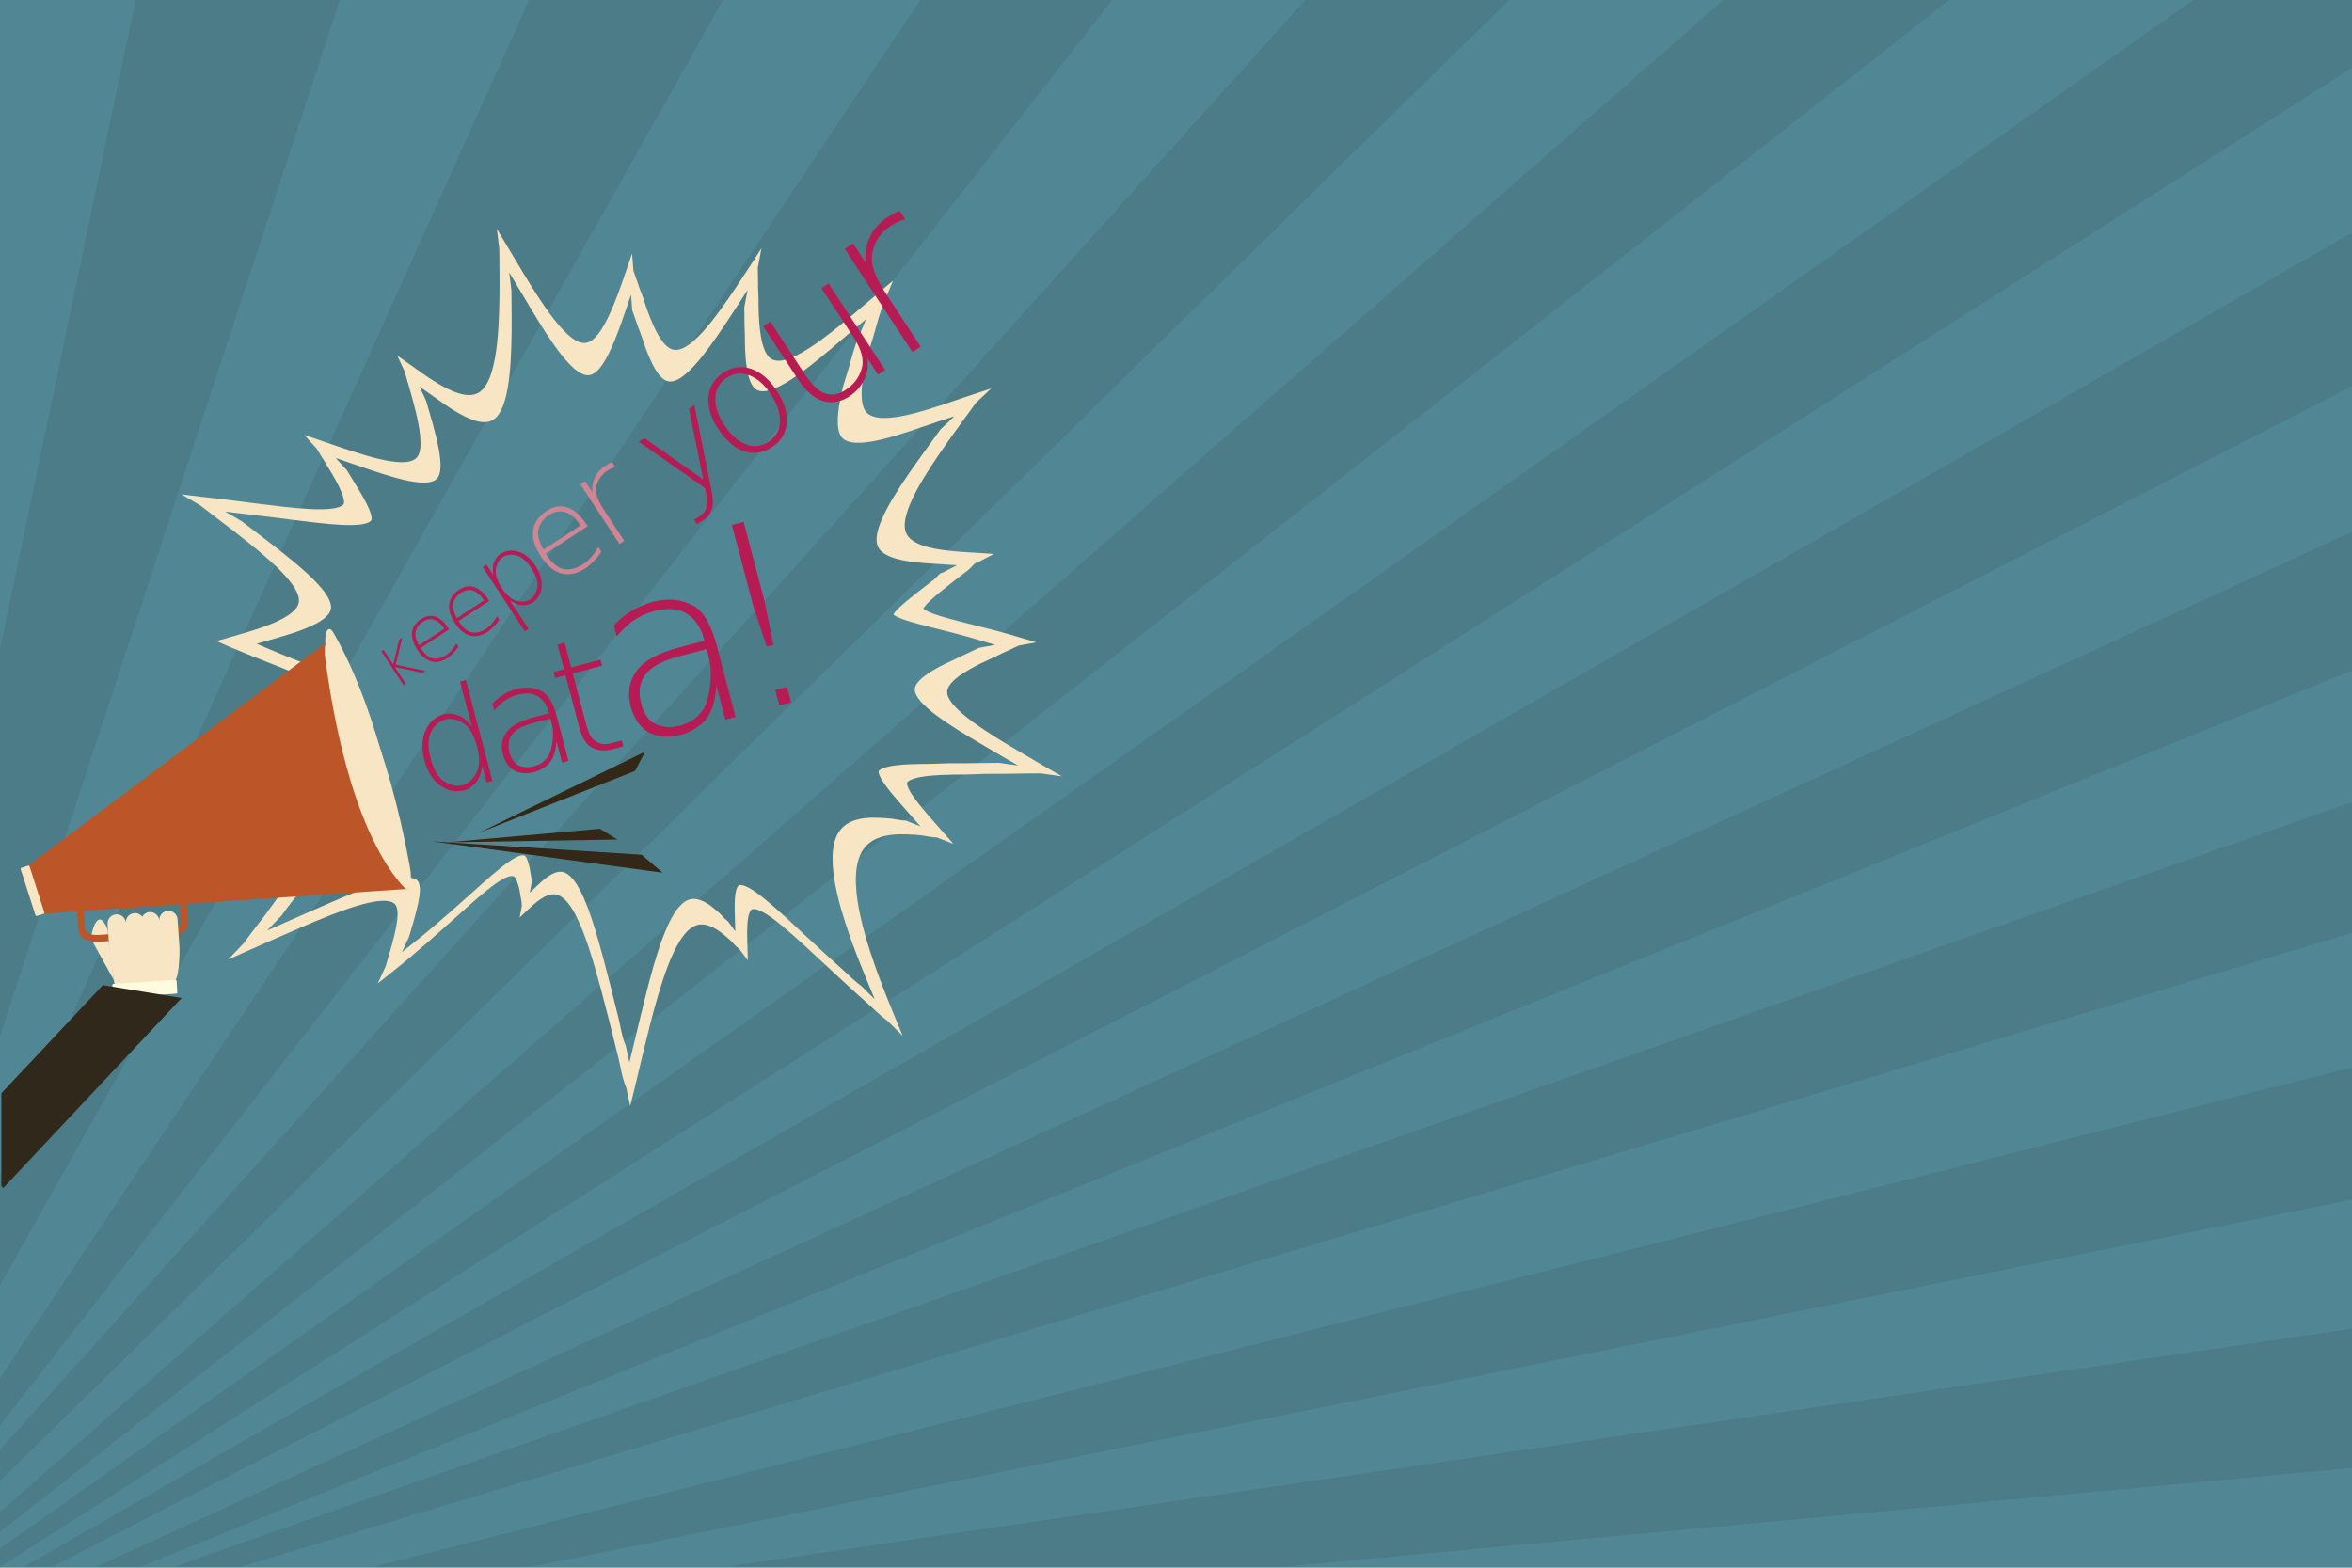 <?xml version="1.0" encoding="UTF-8" standalone="no"?>
<svg
   xmlns:dc="http://purl.org/dc/elements/1.1/"
   xmlns:cc="http://creativecommons.org/ns#"
   xmlns:rdf="http://www.w3.org/1999/02/22-rdf-syntax-ns#"
   xmlns:svg="http://www.w3.org/2000/svg"
   xmlns="http://www.w3.org/2000/svg"
   xmlns:sodipodi="http://sodipodi.sourceforge.net/DTD/sodipodi-0.dtd"
   xmlns:inkscape="http://www.inkscape.org/namespaces/inkscape"
   viewBox="0 0 2400 1600"
   height="1600"
   width="2400"
   xml:space="preserve"
   id="svg2"
   version="1.1"
   sodipodi:docname="keeper-login-page-bakground_1600px.svg"
   inkscape:version="0.92.3 (unknown)"><sodipodi:namedview
     pagecolor="#ffffff"
     bordercolor="#666666"
     borderopacity="1"
     objecttolerance="10"
     gridtolerance="10"
     guidetolerance="10"
     inkscape:pageopacity="0"
     inkscape:pageshadow="2"
     inkscape:window-width="2556"
     inkscape:window-height="1420"
     id="namedview9524"
     showgrid="false"
     showguides="true"
     inkscape:guide-bbox="true"
     inkscape:zoom="0.27842329"
     inkscape:cx="3224.3474"
     inkscape:cy="562.16032"
     inkscape:window-x="2560"
     inkscape:window-y="18"
     inkscape:window-maximized="0"
     inkscape:current-layer="svg2"><sodipodi:guide
       position="-630.585,1945.309"
       orientation="0,1"
       id="guide10502"
       inkscape:locked="false" /><sodipodi:guide
       position="7.0349434e-08,1129.901"
       orientation="1,0"
       id="guide10514"
       inkscape:locked="false" /><sodipodi:guide
       position="3158.86,2076.301"
       orientation="1,0"
       id="guide10522"
       inkscape:locked="false" /><sodipodi:guide
       position="2400,1752.727"
       orientation="1,0"
       id="guide10537"
       inkscape:locked="false"
       inkscape:label=""
       inkscape:color="rgb(0,0,255)" /></sodipodi:namedview><defs
     id="defs6"><clipPath
       id="clipPath20"
       clipPathUnits="userSpaceOnUse"><path
         id="path18"
         d="M 0,1600 H 2400 V 0 H 0 Z"
         inkscape:connector-curvature="0" /></clipPath><clipPath
       id="clipPath28"
       clipPathUnits="userSpaceOnUse"><path
         id="path26"
         d="M -5,1616.26 H 2410.94 V -7.238 H -5 Z"
         inkscape:connector-curvature="0" /></clipPath><clipPath
       id="clipPath132"
       clipPathUnits="userSpaceOnUse"><path
         id="path130"
         d="M 0,812.729 V 662.216 L 754.65,0 h 547.264 l 470.435,536.099 -1138.451,999.008 z"
         inkscape:connector-curvature="0" /></clipPath><clipPath
       id="clipPath156"
       clipPathUnits="userSpaceOnUse"><path
         id="path154"
         d="M 0,1600 H 2400 V 0 H 0 Z"
         inkscape:connector-curvature="0" /></clipPath></defs><path
     style="fill:#518794;fill-opacity:1;fill-rule:nonzero;stroke:none;stroke-width:1.061"
     d="M 0,0 V 1600 H 2400 V 0 Z"
     id="path12"
     inkscape:connector-curvature="0" /><path
     style="fill:#4b7c88;fill-opacity:1;fill-rule:nonzero;stroke:none;stroke-width:1.061"
     d="M 138.355,0 0,662.939 V 1057.176 L 346.816,0 Z M 540.01,0 0,1199.23 v 112.586 L 737.818,0 Z M 939.051,0 0,1406.389 v 48.238 L 1134.762,0 Z M 1332.002,0 0,1479.566 v 31.896 L 1539.701,0 Z M 1758.475,0 0,1543.15 v 20.309 L 1989.002,0 Z M 2237.916,0 0,1580.4 v 18.588 H 0.379 L 2400,69.219 V 0 Z M 2400,237.598 24.527,1598.988 H 53.236 L 2400,394.084 Z m 0,305.242 L 98.568,1598.988 H 143.631 L 2400,684.336 Z m 0,275.779 -2222.211,780.369 h 67.986 L 2400,952 Z m 0,270.729 -2018.432,509.641 H 542.188 L 2400,1224.359 Z m 0,266.697 -1658.627,242.943 H 1310.234 L 2400,1498.23 Z"
     id="path70"
     inkscape:connector-curvature="0" /><g
     aria-label="d"
     transform="matrix(1.026,-0.27,0.27,1.026,431.943,815.539)"
     style="font-variant:normal;font-weight:300;font-stretch:normal;font-size:132.002px;font-family:'Univers Com 45 Light';-inkscape-font-specification:UniversCom-45Light;writing-mode:lr-tb;fill:#b61c53;fill-opacity:1;fill-rule:nonzero;stroke:none"
     id="text80"><path
       inkscape:connector-curvature="0"
       d="m 62.907,-55.688 v -44.602 h 5.801 V 0 h -5.801 v -16.371 q -4.061,9.41 -8.83,12.891 -7.283,5.35 -13.729,5.35 -12.826,0 -21.334,-10.442 Q 10.506,-19.014 10.506,-36.03 q 0,-17.016 8.508,-27.457 8.508,-10.442 21.334,-10.442 6.445,0 13.729,5.35 4.77,3.481 8.83,12.891 z M 24.235,-61.167 q -7.477,7.541 -7.477,25.137 0,17.596 7.477,25.137 7.412,7.541 15.662,7.541 8.057,0 15.533,-7.541 7.412,-7.541 7.412,-25.137 0,-17.596 -7.412,-25.137 -7.477,-7.541 -15.533,-7.541 -8.25,0 -15.662,7.541 z"
       id="path4771" /></g><g
     aria-label="a"
     transform="matrix(1.026,-0.27,0.27,1.026,507.223,795.744)"
     style="font-variant:normal;font-weight:300;font-stretch:normal;font-size:142.107px;font-family:'Univers Com 45 Light';-inkscape-font-specification:UniversCom-45Light;writing-mode:lr-tb;fill:#b61c53;fill-opacity:1;fill-rule:nonzero;stroke:none"
     id="text84"><path
       inkscape:connector-curvature="0"
       d="m 47.184,-43.853 q -15.404,0 -22.204,5.482 -6.8,5.482 -6.8,16.029 0,10.269 5.62,14.572 5.62,4.302 13.323,4.302 14.572,0 20.955,-12.351 6.453,-12.351 6.453,-23.245 v -4.788 z M 70.984,-44.339 V 0 h -6.314 v -21.094 q -5.343,15.474 -14.155,19.706 -7.008,3.4 -13.947,3.4 -11.588,0 -18.249,-6.176 -6.661,-6.245 -6.661,-18.318 0,-12.074 8.674,-19.29 8.674,-7.286 28.38,-7.286 h 15.821 v -1.249 q 0,-10.339 -5.898,-17 -5.829,-6.661 -19.29,-6.661 -6.661,0 -13.6,2.498 -4.441,1.596 -11.518,6.453 v -6.869 q 6.176,-3.816 11.518,-5.412 7.771,-2.29 14.918,-2.29 13.739,0 22.621,8.327 7.702,7.147 7.702,26.923 z"
       id="path4768" /></g><g
     aria-label="t"
     transform="matrix(1.026,-0.27,0.27,1.026,580.104,776.578)"
     style="font-variant:normal;font-weight:300;font-stretch:normal;font-size:157.897px;font-family:'Univers Com 45 Light';-inkscape-font-specification:UniversCom-45Light;writing-mode:lr-tb;fill:#b61c53;fill-opacity:1;fill-rule:nonzero;stroke:none"
     id="text88"><path
       inkscape:connector-curvature="0"
       d="m 25.365,-110.867 v 24.517 h 29.22 v 6.014 H 25.365 v 51.887 q 0,9.869 2.544,13.801 5.243,8.635 15.265,8.635 H 54.585 V 0 H 43.56 Q 32.998,0 25.597,-6.168 18.195,-12.336 18.195,-28.449 V -80.336 H 7.864 V -86.35 H 18.195 v -24.517 z"
       id="path4765" /></g><g
     aria-label="a"
     transform="matrix(1.026,-0.27,0.27,1.026,634.035,762.398)"
     style="font-variant:normal;font-weight:300;font-stretch:normal;font-size:227.371px;font-family:'Univers Com 45 Light';-inkscape-font-specification:UniversCom-45Light;writing-mode:lr-tb;fill:#b61c53;fill-opacity:1;fill-rule:nonzero;stroke:none"
     id="text92"><path
       inkscape:connector-curvature="0"
       d="m 75.494,-70.165 q -24.647,0 -35.527,8.771 -10.88,8.771 -10.88,25.646 0,16.431 8.993,23.314 8.993,6.883 21.316,6.883 23.314,0 33.528,-19.762 10.325,-19.762 10.325,-37.192 v -7.66 z m 38.08,-0.777 V 0 H 103.472 V -33.75 Q 94.923,-8.993 80.823,-2.22 69.61,3.22 58.508,3.22 q -18.541,0 -29.199,-9.881 -10.658,-9.992 -10.658,-29.31 0,-19.318 13.878,-30.864 13.878,-11.657 45.408,-11.657 h 25.313 v -1.998 q 0,-16.542 -9.437,-27.2 -9.326,-10.658 -30.864,-10.658 -10.658,0 -21.76,3.997 -7.105,2.553 -18.43,10.325 v -10.991 q 9.881,-6.106 18.43,-8.66 12.434,-3.664 23.87,-3.664 21.982,0 36.193,13.323 12.323,11.435 12.323,43.076 z"
       id="path4762" /></g><g
     aria-label="!"
     transform="matrix(1.026,-0.27,0.27,1.026,750.649,731.734)"
     style="font-variant:normal;font-weight:300;font-stretch:normal;font-size:246.319px;font-family:'Univers Com 45 Light';-inkscape-font-specification:UniversCom-45Light;writing-mode:lr-tb;fill:#b61c53;fill-opacity:1;fill-rule:nonzero;stroke:none"
     id="text96"><path
       inkscape:connector-curvature="0"
       d="M 43.539,-15.395 H 55.205 V 0 H 43.539 Z m 0,-164.173 h 11.666 v 78.779 l -2.405,42.937 h -6.735 l -2.526,-42.937 z"
       id="path4759" /></g><g
     aria-label="K"
     transform="matrix(0.887,-0.581,0.581,0.887,403.668,704.875)"
     style="font-variant:normal;font-weight:300;font-stretch:normal;font-size:53.685px;font-family:'Univers Com 45 Light';-inkscape-font-specification:UniversCom-45Light;writing-mode:lr-tb;fill:#b61c53;fill-opacity:1;fill-rule:nonzero;stroke:none"
     id="text100"><path
       inkscape:connector-curvature="0"
       d="m 9.28,-39.137 h 2.595 v 16.855 l 17.93,-16.855 h 3.486 L 13.841,-20.813 34.575,0 H 31.142 L 11.875,-19.319 V 0 H 9.28 Z"
       id="path4756" /></g><g
     aria-label="e"
     transform="matrix(0.887,-0.581,0.581,0.887,432.767,685.812)"
     style="font-variant:normal;font-weight:300;font-stretch:normal;font-size:78.949px;font-family:'Univers Com 45 Light';-inkscape-font-specification:UniversCom-45Light;writing-mode:lr-tb;fill:#b61c53;fill-opacity:1;fill-rule:nonzero;stroke:none"
     id="text104"><path
       inkscape:connector-curvature="0"
       d="m 42.597,-23.361 v 2.236 H 9.83 q 0,10.408 4.048,14.572 4.472,4.626 13.299,4.626 2.313,0 6.129,-1.002 3.855,-1.002 7.633,-3.007 v 3.739 q -3.816,1.619 -7.825,2.467 -4.009,0.848 -6.361,0.848 -9.984,0 -15.034,-5.397 -5.474,-5.744 -5.474,-16.846 0,-11.526 5.011,-17.193 5.127,-5.898 14.263,-5.898 8.481,0 12.798,5.59 4.279,5.859 4.279,15.265 z m -3.585,-0.771 q 0,-9.098 -4.086,-13.261 -3.431,-3.701 -9.329,-3.701 -6.438,0 -10.794,3.855 -4.009,3.585 -4.819,13.107 z"
       id="path4753" /></g><g
     aria-label="e"
     transform="matrix(0.887,-0.581,0.581,0.887,471.71,660.294)"
     style="font-variant:normal;font-weight:300;font-stretch:normal;font-size:85.264px;font-family:'Univers Com 45 Light';-inkscape-font-specification:UniversCom-45Light;writing-mode:lr-tb;fill:#b61c53;fill-opacity:1;fill-rule:nonzero;stroke:none"
     id="text108"><path
       inkscape:connector-curvature="0"
       d="m 46.005,-25.23 v 2.415 H 10.616 q 0,11.241 4.371,15.737 4.829,4.996 14.363,4.996 2.498,0 6.62,-1.082 4.163,-1.082 8.243,-3.247 v 4.038 q -4.122,1.749 -8.452,2.665 -4.33,0.916 -6.869,0.916 -10.783,0 -16.237,-5.829 -5.912,-6.203 -5.912,-18.194 0,-12.448 5.412,-18.568 5.537,-6.37 15.404,-6.37 9.159,0 13.822,6.037 4.621,6.328 4.621,16.487 z m -3.872,-0.833 q 0,-9.825 -4.413,-14.322 -3.705,-3.997 -10.075,-3.997 -6.953,0 -11.657,4.163 -4.33,3.872 -5.204,14.155 z"
       id="path4750" /></g><g
     aria-label="p"
     transform="matrix(0.887,-0.581,0.581,0.887,513.765,632.739)"
     style="font-variant:normal;font-weight:300;font-stretch:normal;font-size:97.896px;font-family:'Univers Com 45 Light';-inkscape-font-specification:UniversCom-45Light;writing-mode:lr-tb;fill:#b61c53;fill-opacity:1;fill-rule:nonzero;stroke:none"
     id="text112"><path
       inkscape:connector-curvature="0"
       d="m 15.487,-12.141 v 32.505 h -4.302 v -73.9 h 4.302 v 12.237 q 3.011,-6.979 6.549,-9.56 5.401,-3.967 10.182,-3.967 9.512,0 15.822,7.744 6.31,7.744 6.31,20.363 0,12.619 -6.31,20.363 -6.31,7.744 -15.822,7.744 -4.78,0 -10.182,-3.967 -3.537,-2.581 -6.549,-9.56 z m 28.681,4.063 q 5.545,-5.593 5.545,-18.642 0,-13.05 -5.545,-18.642 -5.497,-5.593 -11.616,-5.593 -5.975,0 -11.52,5.593 -5.497,5.593 -5.497,18.642 0,13.05 5.497,18.642 5.545,5.593 11.52,5.593 6.119,0 11.616,-5.593 z"
       id="path4747" /></g><g
     aria-label="e"
     transform="matrix(0.887,-0.581,0.581,0.887,562.053,601.101)"
     style="font-variant:normal;font-weight:300;font-stretch:normal;font-size:116.212px;font-family:'Univers Com 45 Light';-inkscape-font-specification:UniversCom-45Light;writing-mode:lr-tb;fill:#d08594;fill-opacity:1;fill-rule:nonzero;stroke:none"
     id="text116"><path
       inkscape:connector-curvature="0"
       d="m 62.702,-34.387 v 3.291 H 14.47 q 0,15.321 5.958,21.449 6.582,6.809 19.577,6.809 3.405,0 9.022,-1.475 5.674,-1.475 11.235,-4.426 v 5.504 q -5.618,2.383 -11.519,3.632 -5.901,1.248 -9.363,1.248 -14.697,0 -22.13,-7.944 -8.058,-8.455 -8.058,-24.797 0,-16.967 7.377,-25.308 7.547,-8.682 20.995,-8.682 12.484,0 18.839,8.228 6.299,8.625 6.299,22.471 z m -5.277,-1.135 q 0,-13.392 -6.015,-19.52 -5.05,-5.447 -13.732,-5.447 -9.476,0 -15.888,5.674 -5.901,5.277 -7.093,19.293 z"
       id="path4744" /></g><g
     aria-label="r"
     transform="matrix(0.887,-0.581,0.581,0.887,619.374,563.554)"
     style="font-variant:normal;font-weight:300;font-stretch:normal;font-size:125.686px;font-family:'Univers Com 45 Light';-inkscape-font-specification:UniversCom-45Light;writing-mode:lr-tb;fill:#d08594;fill-opacity:1;fill-rule:nonzero;stroke:none"
     id="text120"><path
       inkscape:connector-curvature="0"
       d="m 51.551,-63.886 q -1.35,-0.675 -3.682,-1.166 -2.087,-0.368 -5.278,-0.368 -10.433,0 -17.306,7.733 -5.401,6.26 -5.401,21.48 V 0 h -5.523 v -68.735 h 5.523 v 12.888 q 2.762,-5.523 7.733,-9.328 6.873,-5.216 16.202,-5.216 2.393,0 4.173,0.184 1.841,0 3.559,0.43 z"
       id="path4741" /></g><g
     aria-label="y"
     transform="matrix(0.887,-0.581,0.581,0.887,687.5,518.918)"
     style="font-variant:normal;font-weight:300;font-stretch:normal;font-size:132.002px;font-family:'Univers Com 45 Light';-inkscape-font-specification:UniversCom-45Light;writing-mode:lr-tb;fill:#b61c53;fill-opacity:1;fill-rule:nonzero;stroke:none"
     id="text124"><path
       inkscape:connector-curvature="0"
       d="M 39.317,6.703 Q 35.45,16.307 31.002,19.981 25.008,24.944 19.272,24.944 h -8.83 v -5.027 h 7.541 q 4.705,0 8.25,-3.029 4.576,-3.932 7.541,-11.537 L 35.901,0 7.09,-72.189 H 13.406 L 39.059,-7.863 64.776,-72.189 h 6.252 z"
       id="path4738" /></g><g
     id="g126"
     transform="matrix(1.061,0,0,-1.061,1.428,1599.999)"><g
       id="g128"
       clip-path="url(#clipPath132)"><g
         id="g134"
         transform="translate(319.252,899.46)"><path
           inkscape:connector-curvature="0"
           d="m 0,0 c 16.484,-28.398 48.524,-95.405 66.29,-210.729 2.183,-14.176 -0.94,-24.505 -5.761,-19.189 C 43.305,-210.92 7.668,-155.721 -7.552,-14.512 -9.16,0.403 -4.953,8.533 0,0"
           style="fill:#f5e5c3;fill-opacity:1;fill-rule:nonzero;stroke:none"
           id="path136" /></g><g
         id="g138"
         transform="translate(618.985,784.918)"><path
           inkscape:connector-curvature="0"
           d="M 0,0 -9.474,-18.435 -159.87,-78.084 Z"
           style="fill:#332717;fill-opacity:1;fill-rule:nonzero;stroke:none"
           id="path140" /></g><g
         id="g142"
         transform="translate(635.985,668.499)"><path
           inkscape:connector-curvature="0"
           d="M 0,0 -20.274,17.312 -221.487,30.146 Z"
           style="fill:#332717;fill-opacity:1;fill-rule:nonzero;stroke:none"
           id="path144" /></g><g
         id="g146"
         transform="translate(592.346,700.481)"><path
           inkscape:connector-curvature="0"
           d="M 0,0 -16.675,10.321 -163.609,-2.743 Z"
           style="fill:#332717;fill-opacity:1;fill-rule:nonzero;stroke:none"
           id="path148" /></g></g></g><g
     id="g150"
     transform="matrix(1.061,0,0,-1.061,1.428,1599.999)"><g
       id="g152"
       clip-path="url(#clipPath156)"><g
         id="g158"
         transform="translate(885.974,923.156)"><path
           inkscape:connector-curvature="0"
           d="M 0,0 C -0.003,0.004 -0.013,0.015 -0.013,0.021 -0.013,0.015 -0.003,0.004 0,0 m 0.235,-1.506 c -0.003,-0.025 -0.006,-0.055 -0.009,-0.06 0.003,0.005 0.006,0.035 0.009,0.06 m 73.313,-147.441 v 0 c -14.747,0 -29.48,-0.557 -44.186,-0.397 -7.354,0.05 -14.695,-0.538 -22.01,-0.585 -7.316,-0.045 -14.625,-0.098 -21.836,-0.503 -3.605,-0.206 -7.187,-0.474 -10.702,-0.869 -3.5,-0.411 -6.969,-0.97 -10.126,-1.862 -1.56,-0.457 -3.058,-0.992 -4.283,-1.632 -1.231,-0.626 -2.131,-1.405 -2.422,-1.858 -0.15,-0.228 -0.191,-0.333 -0.238,-0.48 -0.026,-0.155 -0.076,-0.389 -0.029,-0.82 0.063,-0.849 0.452,-2.253 1.114,-3.707 1.318,-2.952 3.379,-6.107 5.579,-9.14 2.216,-3.052 4.622,-6.05 7.104,-9.021 2.455,-2.998 5.036,-5.886 7.593,-8.846 l 7.75,-8.824 11.038,-12.524 -14.297,5.571 c -4.35,0 -8.671,1.182 -12.972,1.753 -4.304,0.526 -8.593,0.712 -12.84,0.905 -4.243,0.186 -8.453,0.139 -12.548,-0.289 -4.092,-0.417 -8.061,-1.237 -11.737,-2.569 -0.939,-0.287 -1.796,-0.734 -2.701,-1.088 -0.843,-0.45 -1.737,-0.816 -2.535,-1.336 -1.659,-0.927 -3.157,-2.073 -4.561,-3.314 -2.772,-2.527 -5.017,-5.653 -6.617,-9.379 -1.629,-3.704 -2.612,-7.959 -3.189,-12.394 -0.527,-4.474 -0.601,-9.135 -0.401,-13.853 0.452,-9.474 2.114,-19.109 4.277,-28.627 2.137,-9.556 4.922,-18.988 7.918,-28.373 3.018,-9.38 6.365,-18.655 9.859,-27.887 3.523,-9.222 7.207,-18.363 10.974,-27.514 l 7.415,-17.925 -12.959,12.811 h -0.004 c -6.188,4.52 -12.309,10.666 -18.398,16.137 -6.092,5.469 -12.162,10.871 -18.17,16.445 l -36.001,33.347 c -6.012,5.49 -12.061,10.885 -18.203,16.007 -3.072,2.546 -6.173,5.018 -9.313,7.294 -3.14,2.27 -6.341,4.376 -9.507,5.912 -1.565,0.757 -3.141,1.378 -4.544,1.677 -1.414,0.309 -2.596,0.272 -3.278,-0.018 -0.677,-0.275 -1.191,-0.733 -1.832,-1.888 -0.61,-1.131 -1.126,-2.791 -1.474,-4.598 -0.718,-3.647 -0.944,-7.835 -1.002,-12.042 -0.046,-4.215 0.054,-8.53 0.207,-12.864 l 0.361,-12.864 -7.064,9.566 v 0.011 c -3.93,2.905 -5.788,5.838 -8.843,8.519 -3.037,2.702 -5.917,5.222 -9.06,7.348 -1.567,1.087 -3.16,1.995 -4.734,2.861 -1.592,0.757 -3.172,1.535 -4.741,1.966 -3.139,1.016 -6.135,1.181 -8.965,0.519 -2.821,-0.715 -5.581,-2.275 -8.133,-4.698 -2.58,-2.36 -4.923,-5.464 -7.087,-8.81 -4.28,-6.801 -7.815,-14.688 -10.924,-22.836 -1.552,-4.095 -3.004,-8.26 -4.374,-12.49 -1.366,-4.221 -2.718,-8.477 -3.973,-12.781 -1.259,-4.297 -2.472,-8.627 -3.646,-12.988 l -3.456,-13.108 c -2.218,-8.775 -4.4,-17.603 -6.51,-26.45 l -6.385,-26.603 -3.978,-16.263 -3.466,16.08 v 0.02 c -3.931,9.154 -4.806,18.351 -7.2,27.553 l -6.881,27.603 c -2.357,9.189 -4.702,18.363 -7.116,27.49 -2.443,9.115 -4.949,18.184 -7.628,27.138 -2.684,8.936 -5.628,17.741 -8.934,26.196 -1.662,4.216 -3.436,8.338 -5.404,12.227 -1.971,3.883 -4.109,7.571 -6.512,10.704 -2.395,3.129 -5.024,5.68 -7.711,7.108 -2.692,1.42 -5.395,1.8 -8.511,1.084 -3.103,-0.716 -6.351,-2.486 -9.566,-4.78 -3.253,-2.284 -6.244,-5.109 -9.422,-8.02 l -7.413,-7.04 1.885,10.033 v 0.005 c 0,3.822 -1.102,7.606 -1.547,11.249 -0.434,3.628 -1.617,7.203 -2.6,10.067 -0.475,1.418 -1.078,2.61 -1.65,3.345 -0.598,0.731 -1.024,0.995 -1.673,1.192 -1.283,0.431 -4.054,-0.15 -6.756,-1.456 -2.742,-1.281 -5.559,-3.064 -8.33,-5.004 -2.787,-1.959 -5.533,-4.095 -8.267,-6.306 -5.466,-4.439 -10.871,-9.125 -16.253,-13.897 -10.765,-9.561 -21.486,-19.319 -32.402,-28.84 -10.897,-9.555 -21.907,-18.908 -33.212,-27.864 l -12.069,-9.631 6.829,14.858 v 0.006 l 3.857,13.122 c 1.299,4.35 2.37,8.679 3.461,12.992 1.081,4.314 2.018,8.614 2.563,12.769 0.561,4.111 0.675,8.196 0.007,11.132 -0.321,1.473 -0.805,2.548 -1.411,3.372 -0.619,0.806 -1.432,1.481 -2.624,2.046 -2.379,1.13 -5.91,1.468 -9.515,1.272 -3.641,-0.189 -7.459,-0.831 -11.284,-1.696 -3.831,-0.875 -7.693,-1.934 -11.549,-3.131 -7.722,-2.382 -15.407,-5.33 -23.1,-8.302 -7.692,-3.008 -15.332,-6.3 -22.999,-9.54 -7.65,-3.278 -15.293,-6.665 -22.944,-10.029 l -22.98,-10.148 -17.955,-7.989 13.862,14.461 h 0.009 c 6.277,9.033 12.514,16.488 18.666,24.675 3.077,4.086 6.079,8.484 9.1,12.616 3.01,4.138 5.973,8.32 8.875,12.527 2.89,4.236 5.774,8.451 8.558,12.75 2.784,4.284 5.52,8.609 8.142,12.996 5.251,8.75 10.157,17.726 14.281,26.956 2.038,4.622 3.908,9.295 5.404,14.015 1.498,4.716 2.664,9.474 3.252,14.124 0.596,4.649 0.537,9.169 -0.28,13.219 -0.828,4.056 -2.441,7.645 -4.898,10.775 -2.439,3.141 -5.68,5.832 -9.374,8.024 -3.683,2.231 -7.795,3.973 -12.055,5.441 -4.269,1.452 -8.706,2.639 -13.229,3.61 -4.522,0.996 -9.122,1.807 -13.774,2.594 l -15.547,2.626 14.118,5.411 c 5.764,4.089 11.618,7.909 17.41,11.743 5.789,3.828 11.567,7.617 17.03,11.589 2.714,1.994 5.374,4.013 7.723,6.134 1.18,1.049 2.278,2.126 3.202,3.186 0.91,1.051 1.674,2.092 2.028,2.837 0.179,0.357 0.264,0.622 0.274,0.712 -0.008,0.03 -0.011,0.039 -0.034,0.094 -0.083,0.178 -0.261,0.486 -0.552,0.86 -0.568,0.748 -1.528,1.663 -2.626,2.528 -1.107,0.882 -2.364,1.743 -3.686,2.57 -2.664,1.638 -5.572,3.154 -8.548,4.605 -2.982,1.443 -6.047,2.797 -9.136,4.14 -6.2,2.652 -12.516,5.192 -18.858,7.703 l -19.079,7.58 c -6.368,2.549 -12.737,5.144 -19.071,7.892 l -11.232,4.868 11.608,3.324 c 7.854,2.256 15.674,4.498 23.352,7.014 7.647,2.562 15.229,5.36 22.119,9.03 3.425,1.833 6.683,3.92 9.303,6.317 2.637,2.408 4.419,5.076 4.87,7.606 0.262,1.281 0.262,2.641 -0.019,4.177 -0.271,1.527 -0.84,3.191 -1.605,4.86 -1.545,3.349 -3.831,6.721 -6.383,9.891 -5.129,6.375 -11.207,12.294 -17.475,17.884 -6.297,5.597 -12.817,11.058 -19.463,16.289 -6.618,5.289 -13.371,10.532 -20.123,15.667 l -20.354,15.583 -16.204,9.489 18.656,-2.258 c 7.801,-0.835 15.587,-1.767 23.36,-2.75 l 23.287,-2.964 c 7.754,-0.952 15.491,-1.94 23.21,-2.792 7.713,-0.843 15.417,-1.582 23.026,-1.981 3.801,-0.189 7.582,-0.274 11.278,-0.185 3.685,0.094 7.328,0.388 10.6,1.08 1.615,0.35 3.155,0.803 4.383,1.377 1.245,0.561 2.108,1.252 2.473,1.729 0.341,0.487 0.452,0.689 0.559,1.583 0.074,0.877 -0.071,2.3 -0.451,3.88 -0.796,3.21 -2.358,6.875 -4.128,10.454 -1.789,3.596 -3.815,7.208 -5.923,10.799 -2.108,3.603 -4.326,7.179 -6.541,10.795 -2.224,3.612 -4.481,7.226 -6.681,10.923 l -0.003,0.007 -10.736,11.825 14.8,-5.076 10.013,-3.434 9.986,-3.404 c 6.652,-2.231 13.301,-4.363 19.942,-6.281 6.638,-1.88 13.294,-3.577 19.84,-4.596 3.261,-0.514 6.507,-0.838 9.613,-0.856 3.105,-0.033 6.079,0.304 8.576,1.103 2.486,0.85 4.257,2.103 5.446,3.837 1.205,1.725 2.02,4.309 2.341,7.471 0.344,3.124 0.221,6.684 -0.113,10.28 -0.343,3.618 -0.965,7.318 -1.664,11.042 -1.435,7.448 -3.37,14.971 -5.408,22.478 -1.006,3.768 -2.127,7.527 -3.209,11.286 l -3.332,11.343 -6.243,13.481 12.104,-8.504 c 3.363,-2.392 6.676,-4.827 10.027,-7.137 3.348,-2.317 6.706,-4.578 10.09,-6.698 6.759,-4.196 13.678,-7.991 20.561,-10.189 3.423,-1.121 6.82,-1.699 9.96,-1.665 3.126,0.12 5.948,0.845 8.354,2.494 1.217,0.803 2.353,1.813 3.425,3.008 1.051,1.231 2.025,2.642 2.929,4.19 0.902,1.554 1.697,3.274 2.453,5.049 0.71,1.825 1.401,3.682 1.969,5.655 2.372,7.834 3.701,16.488 4.65,25.213 0.928,8.76 1.415,17.694 1.711,26.663 0.149,4.491 0.254,8.989 0.299,13.507 l 0.066,13.55 c -0.027,9.053 -0.132,18.136 -0.223,27.227 l -2.131,17.477 8.999,-15.069 12.968,-21.716 c 2.187,-3.587 4.355,-7.177 6.565,-10.715 2.191,-3.56 4.425,-7.067 6.683,-10.542 4.506,-6.953 9.163,-13.719 14.066,-20.036 2.461,-3.142 4.974,-6.178 7.589,-8.96 2.618,-2.758 5.305,-5.351 8.073,-7.389 2.76,-2.029 5.572,-3.581 8.16,-4.158 2.604,-0.592 4.869,-0.363 7.206,0.806 1.164,0.591 2.331,1.408 3.506,2.401 1.163,1.013 2.291,2.249 3.401,3.573 2.219,2.716 4.237,5.928 6.158,9.342 3.82,6.873 7.029,14.565 10.113,22.383 1.551,3.916 2.928,7.904 4.401,11.91 l 4.23,12.095 5.015,14.71 1.143,-14.904 v -0.006 l 4.261,-12.125 c 1.182,-4.028 3.089,-8.019 4.361,-11.98 2.558,-7.906 5.299,-15.686 8.523,-22.93 1.612,-3.608 3.347,-7.092 5.273,-10.218 1.925,-3.113 4.026,-5.92 6.274,-7.93 2.264,-1.994 4.523,-3.163 6.895,-3.414 2.379,-0.255 5.063,0.353 7.854,1.737 2.792,1.36 5.611,3.371 8.339,5.719 2.74,2.337 5.39,4.996 7.968,7.814 5.187,5.649 10.05,11.903 14.811,18.348 4.761,6.448 9.286,13.142 13.861,19.881 l 13.445,20.45 9.073,14.08 -3.174,-16.855 v -0.003 c 0,-4.553 0.283,-9.088 0.205,-13.609 -0.118,-4.517 0.389,-9.03 0.391,-13.511 0.019,-8.964 0.239,-17.896 1.231,-26.447 0.485,-4.265 1.211,-8.421 2.211,-12.275 1.037,-3.817 2.429,-7.315 4.208,-9.82 1.79,-2.522 3.804,-3.961 6.434,-4.578 2.627,-0.635 5.868,-0.399 9.207,0.519 3.355,0.883 6.811,2.307 10.217,4.05 3.422,1.721 6.834,3.715 10.19,5.866 6.729,4.293 13.329,9.211 19.827,14.285 3.236,2.572 6.539,5.153 9.748,7.807 3.21,2.646 6.506,5.361 9.704,8.059 6.37,5.427 12.929,10.971 19.301,16.476 l 14.237,11.894 -7.05,-16.886 v -0.009 c -3.93,-9.189 -6.261,-18.21 -8.767,-27.253 -2.548,-9.017 -5.899,-18.02 -7.842,-26.965 -0.962,-4.469 -1.805,-8.926 -2.436,-13.315 -0.6,-4.39 -1.055,-8.711 -1.084,-12.821 -0.051,-4.076 0.298,-7.951 1.19,-10.992 0.88,-3.08 2.138,-5.133 3.946,-6.712 1.811,-1.592 4.514,-2.73 7.747,-3.338 3.21,-0.662 6.883,-0.654 10.627,-0.468 3.752,0.23 7.63,0.812 11.541,1.543 3.911,0.769 7.86,1.685 11.814,2.739 3.964,1.02 7.922,2.212 11.909,3.429 3.972,1.216 7.952,2.519 11.947,3.845 7.974,2.652 15.969,5.496 24.075,8.155 l 17.357,5.688 -13.207,-12.449 -0.006,-0.01 L 1.61,150.308 c -5.205,-7.253 -10.404,-14.471 -15.423,-21.811 -5.033,-7.318 -9.913,-14.733 -14.462,-22.28 -4.504,-7.557 -8.738,-15.294 -11.905,-23.174 -1.575,-3.925 -2.834,-7.902 -3.551,-11.698 -0.702,-3.791 -0.745,-7.345 0.01,-10.141 0.732,-2.798 2.24,-5.121 4.684,-7.229 2.44,-2.084 5.649,-3.776 9.116,-5.072 3.484,-1.306 7.231,-2.3 11.061,-3.062 3.845,-0.77 7.779,-1.368 11.764,-1.809 7.961,-0.913 16.09,-1.386 24.274,-1.866 L 32.968,41.14 19.209,33.983 h -0.006 c -2.707,0 -5.468,-4.342 -8.21,-6.577 L 2.708,21.058 C -2.812,16.717 -8.344,12.45 -13.67,8.091 c -2.655,-2.173 -5.258,-4.383 -7.691,-6.617 -2.39,-2.233 -4.736,-4.584 -6.176,-6.688 -0.268,-0.372 -0.493,-0.743 -0.663,-1.058 0.333,-0.287 0.784,-0.634 1.294,-0.95 1.044,-0.672 2.341,-1.32 3.699,-1.933 2.744,-1.239 5.798,-2.29 8.899,-3.264 3.106,-1.001 6.298,-1.884 9.511,-2.762 6.429,-1.764 12.971,-3.356 19.512,-5.032 6.552,-1.653 13.122,-3.284 19.684,-5.054 6.567,-1.771 13.128,-3.486 19.656,-5.534 l 15.607,-4.647 -15.238,-2.842 h -0.006 l -10.996,-5.13 c -3.665,-1.521 -7.297,-3.618 -10.911,-5.199 -7.208,-3.235 -14.337,-6.62 -21.064,-10.48 -3.348,-1.932 -6.597,-4.001 -9.562,-6.26 -2.933,-2.263 -5.635,-4.765 -7.382,-7.362 -0.871,-1.279 -1.479,-2.539 -1.778,-3.683 -0.295,-1.147 -0.36,-2.184 -0.181,-3.387 0.337,-2.409 1.963,-5.466 4.181,-8.312 2.217,-2.875 4.967,-5.596 7.87,-8.192 2.91,-2.596 6.029,-5.033 9.217,-7.416 6.39,-4.737 13.088,-9.174 19.891,-13.462 l 10.271,-6.332 10.372,-6.163 20.868,-12.274 16.652,-9.584 z m 18.749,11.28 -11.515,6.841 -11.411,7.033 c -7.549,4.761 -14.986,9.693 -22.085,14.947 -3.538,2.648 -7.003,5.352 -10.232,8.235 -3.224,2.884 -6.278,5.906 -8.739,9.101 -2.463,3.157 -4.266,6.551 -4.642,9.224 -0.198,1.339 -0.123,2.489 0.2,3.763 0.336,1.27 1.009,2.671 1.976,4.091 1.94,2.881 4.941,5.66 8.197,8.175 3.288,2.505 6.897,4.804 10.617,6.949 7.468,4.288 15.385,8.045 23.389,11.641 4.014,1.752 8.044,4.077 12.116,5.77 l 12.207,5.695 h 0.01 l 16.917,3.155 -17.328,5.162 c -7.25,2.272 -14.536,4.177 -21.825,6.145 -7.286,1.966 -14.582,3.774 -21.858,5.612 -7.262,1.861 -14.526,3.628 -21.667,5.588 -3.568,0.974 -7.11,1.953 -10.56,3.066 -3.441,1.08 -6.835,2.248 -9.878,3.624 -1.513,0.68 -2.949,1.4 -4.108,2.147 -0.569,0.349 -1.069,0.735 -1.438,1.055 0.19,0.347 0.438,0.761 0.735,1.172 1.6,2.336 4.204,4.947 6.854,7.427 2.705,2.481 5.595,4.938 8.544,7.351 5.914,4.836 12.054,9.577 18.184,14.395 l 9.2,7.052 c 3.047,2.481 6.11,7.301 9.117,7.301 h 0.01 l 15.275,7.949 -17.531,1.136 c -9.089,0.533 -18.115,1.058 -26.956,2.073 -4.425,0.49 -8.795,1.155 -13.063,2.01 -4.255,0.845 -8.412,1.947 -12.279,3.398 -3.851,1.438 -7.413,3.319 -10.125,5.631 -2.712,2.342 -4.388,4.922 -5.201,8.028 -0.836,3.107 -0.791,7.05 -0.01,11.262 0.796,4.213 2.195,8.629 3.942,12.989 3.516,8.75 8.219,17.341 13.223,25.731 5.048,8.38 10.467,16.615 16.051,24.74 5.574,8.151 11.345,16.164 17.129,24.217 l 17.488,24.088 0.01,0.01 14.666,13.823 -19.275,-6.318 c -9.003,-2.949 -17.879,-6.109 -26.736,-9.052 -4.432,-1.474 -8.853,-2.92 -13.263,-4.27 -4.424,-1.352 -8.823,-2.675 -13.222,-3.807 -4.393,-1.168 -8.779,-2.188 -13.118,-3.042 -4.345,-0.811 -8.649,-1.458 -12.817,-1.713 -4.157,-0.207 -8.236,-0.217 -11.801,0.52 -3.59,0.674 -6.59,1.937 -8.6,3.706 -2.008,1.754 -3.405,4.031 -4.384,7.451 -0.99,3.378 -1.376,7.681 -1.321,12.207 0.035,4.564 0.539,9.363 1.205,14.238 0.701,4.874 1.638,9.821 2.704,14.783 2.158,9.933 5.878,19.931 8.71,29.942 2.781,10.041 5.37,20.059 9.734,30.262 v 0.009 l 7.826,18.751 -15.807,-13.207 c -7.074,-6.113 -14.359,-12.27 -21.431,-18.293 -3.55,-2.999 -7.211,-6.014 -10.776,-8.95 -3.562,-2.948 -7.231,-5.814 -10.824,-8.669 -7.216,-5.634 -14.542,-11.095 -22.017,-15.862 -3.724,-2.389 -7.514,-4.603 -11.313,-6.516 -3.782,-1.932 -7.621,-3.514 -11.345,-4.494 -3.709,-1.021 -7.306,-1.282 -10.223,-0.578 -2.922,0.685 -5.158,2.284 -7.142,5.083 -1.979,2.782 -3.523,6.668 -4.675,10.904 -1.112,4.28 -1.916,8.895 -2.454,13.631 -1.102,9.495 -1.347,19.412 -1.368,29.366 -0.005,4.976 -0.566,9.987 -0.436,15.002 0.088,5.02 -0.226,10.057 -0.226,15.112 v 0.005 l 3.523,18.715 -10.073,-15.635 -14.931,-22.707 c -5.079,-7.485 -10.103,-14.917 -15.39,-22.078 -5.286,-7.155 -10.686,-14.099 -16.446,-20.37 -2.863,-3.13 -5.805,-6.084 -8.847,-8.679 -3.028,-2.607 -6.16,-4.839 -9.26,-6.348 -3.098,-1.54 -6.079,-2.214 -8.722,-1.932 -2.633,0.281 -5.142,1.577 -7.655,3.792 -2.498,2.234 -4.83,5.349 -6.968,8.808 -2.136,3.468 -4.064,7.337 -5.855,11.343 -3.579,8.044 -6.623,16.683 -9.462,25.462 -1.415,4.399 -3.53,8.83 -4.843,13.302 l -4.732,13.465 v 0.006 l -1.269,16.55 -5.568,-16.336 -4.697,-13.43 c -1.637,-4.446 -3.166,-8.876 -4.888,-13.225 -3.424,-8.679 -6.987,-17.221 -11.228,-24.853 -2.133,-3.791 -4.374,-7.357 -6.839,-10.374 -1.231,-1.469 -2.484,-2.842 -3.776,-3.967 -1.303,-1.103 -2.601,-2.009 -3.893,-2.666 -2.595,-1.296 -5.11,-1.552 -8.001,-0.894 -2.872,0.64 -5.995,2.364 -9.061,4.616 -3.073,2.264 -6.058,5.143 -8.965,8.206 -2.902,3.09 -5.694,6.459 -8.427,9.949 -5.443,7.014 -10.614,14.528 -15.618,22.247 -2.506,3.859 -4.988,7.753 -7.422,11.705 -2.452,3.93 -4.86,7.916 -7.288,11.898 l -14.399,24.114 -9.992,16.732 2.366,-19.407 c 0.101,-10.094 0.216,-20.179 0.247,-30.231 l -0.072,-15.047 c -0.051,-5.015 -0.166,-10.011 -0.334,-14.997 -0.328,-9.959 -0.868,-19.878 -1.9,-29.607 -1.053,-9.688 -2.529,-19.298 -5.163,-27.996 -0.63,-2.189 -1.398,-4.252 -2.185,-6.28 -0.84,-1.97 -1.724,-3.878 -2.725,-5.605 -1.002,-1.717 -2.084,-3.285 -3.252,-4.653 -1.19,-1.326 -2.451,-2.45 -3.803,-3.339 -2.672,-1.833 -5.806,-2.637 -9.277,-2.773 -3.485,-0.034 -7.258,0.608 -11.06,1.851 -7.643,2.441 -15.324,6.652 -22.83,11.315 -3.756,2.351 -7.486,4.865 -11.202,7.436 -3.723,2.567 -7.401,5.27 -11.136,7.926 l -13.439,9.442 6.932,-14.967 3.699,-12.598 c 1.202,-4.174 2.447,-8.349 3.564,-12.529 2.262,-8.338 4.411,-16.69 6.005,-24.963 0.776,-4.134 1.466,-8.242 1.846,-12.259 0.371,-3.993 0.508,-7.946 0.128,-11.414 -0.358,-3.512 -1.262,-6.382 -2.6,-8.299 -1.321,-1.925 -3.286,-3.314 -6.048,-4.259 -2.772,-0.887 -6.075,-1.259 -9.523,-1.223 -3.448,0.019 -7.051,0.379 -10.674,0.95 -7.269,1.13 -14.66,3.014 -22.029,5.103 -7.375,2.13 -14.759,4.497 -22.145,6.974 l -11.087,3.781 -11.118,3.812 -16.436,5.636 11.923,-13.132 0.002,-0.005 c 2.444,-4.104 4.95,-8.12 7.419,-12.131 2.459,-4.013 4.922,-7.984 7.264,-11.986 2.339,-3.987 4.591,-7.999 6.577,-11.99 1.965,-3.975 3.699,-8.043 4.582,-11.61 0.422,-1.754 0.584,-3.334 0.503,-4.304 -0.119,-0.997 -0.243,-1.221 -0.622,-1.76 -0.406,-0.53 -1.364,-1.297 -2.746,-1.921 -1.363,-0.634 -3.073,-1.139 -4.868,-1.527 -3.631,-0.768 -7.676,-1.098 -11.768,-1.201 -4.105,-0.097 -8.304,-0.005 -12.524,0.207 -8.449,0.441 -17.004,1.263 -25.569,2.199 -8.571,0.946 -17.16,2.042 -25.771,3.1 l -25.856,3.292 c -8.633,1.092 -17.278,2.126 -25.94,3.051 l -20.715,2.509 17.993,-10.536 22.599,-17.306 c 7.499,-5.701 14.997,-11.521 22.345,-17.392 7.379,-5.81 14.621,-11.875 21.612,-18.089 6.961,-6.207 13.708,-12.779 19.403,-19.86 2.835,-3.52 5.372,-7.263 7.088,-10.983 0.85,-1.852 1.482,-3.699 1.783,-5.394 0.312,-1.704 0.312,-3.219 0.021,-4.638 -0.501,-2.81 -2.48,-5.771 -5.408,-8.446 -2.908,-2.664 -6.527,-4.98 -10.33,-7.014 -7.651,-4.077 -16.07,-7.184 -24.561,-10.026 -8.526,-2.795 -17.207,-5.285 -25.93,-7.789 l -12.889,-3.692 12.472,-5.408 c 7.033,-3.046 14.104,-5.931 21.177,-8.758 l 21.186,-8.421 c 7.041,-2.786 14.052,-5.607 20.937,-8.553 3.431,-1.488 6.834,-2.995 10.146,-4.597 3.303,-1.611 6.534,-3.293 9.492,-5.115 1.467,-0.913 2.864,-1.871 4.093,-2.851 1.219,-0.961 2.283,-1.979 2.915,-2.809 0.324,-0.411 0.52,-0.757 0.613,-0.953 0.026,-0.059 0.029,-0.074 0.038,-0.101 -0.011,-0.105 -0.107,-0.398 -0.305,-0.798 -0.393,-0.826 -1.242,-1.982 -2.251,-3.148 -1.028,-1.175 -2.247,-2.37 -3.555,-3.533 -2.609,-2.359 -5.564,-4.599 -8.577,-6.816 -6.065,-4.41 -12.481,-8.615 -18.909,-12.866 -6.432,-4.257 -12.934,-8.498 -19.331,-13.041 l -15.679,-6.009 17.265,-2.916 c 5.166,-0.872 10.272,-1.77 15.294,-2.878 5.022,-1.081 9.95,-2.396 14.689,-4.01 4.731,-1.629 9.297,-3.563 13.386,-6.041 4.104,-2.433 7.702,-5.421 10.409,-8.91 2.728,-3.474 4.519,-7.458 5.437,-11.961 0.908,-4.501 0.972,-9.516 0.314,-14.681 -0.655,-5.163 -1.949,-10.445 -3.612,-15.682 -1.662,-5.241 -3.738,-10.429 -6.002,-15.564 -4.579,-10.252 -10.026,-20.216 -15.856,-29.933 -2.911,-4.871 -5.951,-9.673 -9.041,-14.43 -3.09,-4.77 -6.293,-9.454 -9.502,-14.156 -3.223,-4.675 -6.515,-9.318 -9.855,-13.914 -3.355,-4.583 -6.688,-9.47 -10.106,-14.003 -6.831,-9.095 -13.756,-17.374 -20.726,-27.402 h -0.01 l -15.392,-16.058 19.938,8.875 25.516,11.265 c 8.496,3.736 16.981,7.497 25.478,11.14 8.513,3.594 16.995,7.249 25.536,10.591 8.543,3.302 17.077,6.574 25.65,9.218 4.283,1.329 8.571,2.505 12.825,3.475 4.247,0.961 8.487,1.678 12.529,1.884 4.002,0.215 7.924,-0.158 10.566,-1.41 1.322,-0.631 2.225,-1.382 2.913,-2.277 0.673,-0.91 1.209,-2.105 1.568,-3.738 0.741,-3.263 0.614,-7.799 -0.008,-12.365 -0.606,-4.615 -1.647,-9.385 -2.848,-14.175 -1.211,-4.792 -2.4,-9.6 -3.842,-14.43 l -4.283,-14.569 v -0.01 l -7.583,-16.493 13.403,10.694 c 12.552,9.946 24.778,20.329 36.878,30.937 12.12,10.571 24.026,21.407 35.977,32.027 5.978,5.297 11.979,10.499 18.049,15.427 3.035,2.455 6.083,4.831 9.179,7.005 3.076,2.156 6.205,4.135 9.249,5.555 3.001,1.451 6.077,2.097 7.502,1.616 0.721,-0.215 1.193,-0.508 1.859,-1.322 0.634,-0.817 1.304,-2.138 1.832,-3.713 1.092,-3.183 2.404,-7.152 2.886,-11.179 0.494,-4.047 1.718,-8.249 1.718,-12.488 v -0.009 l -2.093,-11.14 8.231,7.815 c 3.53,3.237 6.849,6.368 10.46,8.906 3.572,2.547 7.179,4.516 10.623,5.309 3.46,0.794 6.462,0.373 9.451,-1.205 2.984,-1.583 5.902,-4.417 8.563,-7.892 2.668,-3.479 5.043,-7.575 7.23,-11.888 2.186,-4.317 4.156,-8.89 6.002,-13.575 3.67,-9.386 6.939,-19.161 9.919,-29.083 2.974,-9.948 5.758,-20.015 8.47,-30.138 2.681,-10.135 5.285,-20.325 7.903,-30.527 l 7.637,-30.649 c 2.661,-10.219 3.632,-20.427 7.997,-30.594 v -0.022 l 3.851,-17.854 4.416,18.059 7.088,29.54 c 2.344,9.822 4.766,19.623 7.228,29.367 l 3.838,14.557 c 1.303,4.839 2.653,9.647 4.05,14.421 1.393,4.782 2.895,9.504 4.411,14.194 1.521,4.696 3.134,9.32 4.855,13.865 3.454,9.051 7.379,17.805 12.132,25.36 2.404,3.712 5.005,7.161 7.869,9.781 2.834,2.69 5.898,4.424 9.032,5.218 3.141,0.734 6.469,0.55 9.953,-0.577 1.744,-0.481 3.497,-1.34 5.265,-2.185 1.748,-0.961 3.517,-1.971 5.257,-3.175 3.489,-2.358 6.687,-5.162 10.06,-8.16 3.392,-2.976 5.454,-6.231 9.821,-9.461 v -0.011 l 7.842,-10.62 -0.4,14.285 c -0.171,4.81 -0.282,9.601 -0.23,14.281 0.062,4.673 0.315,9.327 1.112,13.373 0.387,2.01 0.96,3.85 1.637,5.104 0.711,1.283 1.282,1.79 2.033,2.097 0.76,0.323 2.071,0.362 3.642,0.02 1.558,-0.334 3.306,-1.023 5.046,-1.861 3.514,-1.706 7.067,-4.047 10.556,-6.565 3.484,-2.529 6.928,-5.272 10.34,-8.103 6.82,-5.682 13.538,-11.675 20.212,-17.768 l 39.974,-37.031 c 6.672,-6.193 13.412,-12.188 20.176,-18.258 6.762,-6.075 13.56,-12.901 20.431,-17.92 h 0.004 l 14.39,-14.229 -8.233,19.907 c -4.183,10.16 -8.274,20.311 -12.186,30.55 -3.879,10.253 -7.596,20.55 -10.949,30.966 -3.323,10.42 -6.419,20.893 -8.79,31.505 -2.404,10.57 -4.249,21.268 -4.75,31.788 -0.223,5.242 -0.142,10.414 0.444,15.382 0.642,4.925 1.732,9.647 3.543,13.761 1.774,4.138 4.268,7.61 7.347,10.418 1.557,1.374 3.222,2.648 5.063,3.677 0.886,0.578 1.88,0.987 2.817,1.486 1.002,0.388 1.958,0.886 2.998,1.209 4.081,1.479 8.489,2.386 13.033,2.851 4.546,0.477 9.222,0.526 13.932,0.32 4.715,-0.215 9.477,-0.421 14.258,-1.006 4.778,-0.634 9.575,-1.946 14.405,-1.946 l 15.875,-6.186 -12.256,13.905 -8.609,9.798 c -2.838,3.289 -5.702,6.496 -8.429,9.824 -2.753,3.298 -5.428,6.629 -7.886,10.016 -2.443,3.367 -4.733,6.872 -6.199,10.151 -0.732,1.611 -1.162,3.174 -1.234,4.118 -0.053,0.48 0.002,0.738 0.032,0.907 0.052,0.164 0.098,0.28 0.264,0.536 0.324,0.503 1.323,1.364 2.688,2.062 1.362,0.71 3.024,1.305 4.759,1.813 3.504,0.991 7.354,1.611 11.244,2.068 3.903,0.437 7.881,0.735 11.884,0.963 8.008,0.452 16.12,0.507 24.244,0.555 8.123,0.056 16.274,0.706 24.439,0.65 16.328,-0.176 32.687,0.445 49.061,0.445 h 0.007 l 20.335,-2.868 -18.487,10.646 z"
           style="fill:#f7e5c3;fill-opacity:1;fill-rule:nonzero;stroke:none"
           id="path160" /></g><g
         id="g162"
         transform="translate(108.205,565.067)"><path
           inkscape:connector-curvature="0"
           d="m 0,0 -22.329,40.371 c 0,0 5.761,34.197 16.329,8.458 l 1.302,-15.117 z"
           style="fill:#f7e5c3;fill-opacity:1;fill-rule:nonzero;stroke:none"
           id="path164" /></g><g
         id="g166"
         transform="translate(172.714,619.93)"><path
           inkscape:connector-curvature="0"
           d="m 0,0 c 0.182,-2.702 -4.877,-6.2 -11.673,-6.664 l -68.033,-4.621 c -6.796,-0.46 -12.282,2.319 -12.465,5.023 l -1.236,18.148 92.174,6.261 z m 218.587,33.084 -75.44,239.595 -290.21,-217.407 14.886,-46.021 32.188,2.186 1.234,-18.149 c 0.472,-6.969 9.036,-11.867 19.496,-11.156 l 68.031,4.621 C -0.766,-12.536 7.055,-6.521 6.583,0.445 L 5.349,18.597 Z"
           style="fill:#bc5527;fill-opacity:1;fill-rule:nonzero;stroke:none"
           id="path168" /></g><g
         id="g170"
         transform="translate(104.015,591.325)"><path
           inkscape:connector-curvature="0"
           d="m 0,0 -1.889,27.798 c -0.328,4.827 3.355,9.048 8.181,9.372 4.83,0.328 9.047,-3.352 9.374,-8.179 -0.327,4.827 3.356,9.045 8.183,9.373 3.047,0.209 5.846,-1.184 7.583,-3.45 1.417,2.481 4.002,4.237 7.047,4.444 4.829,0.329 9.046,-3.354 9.376,-8.181 -0.33,4.827 3.354,9.048 8.182,9.375 4.828,0.329 9.047,-3.354 9.374,-8.185 L 67.299,4.572 c 0,0 0.258,-25.423 -4.07,-30.681 -4.327,-5.252 -58.43,-3.968 -58.43,-3.968 z"
           style="fill:#f7e5c3;fill-opacity:1;fill-rule:nonzero;stroke:none"
           id="path172" /></g><g
         id="g174"
         transform="translate(168.17,552.236)"><path
           inkscape:connector-curvature="0"
           d="m 0,0 -59.524,-4.043 c -0.602,-0.042 -1.132,0.419 -1.173,1.026 l -0.759,11.151 c -0.04,0.605 0.421,1.133 1.026,1.176 l 59.522,4.04 c 0.605,0.043 1.134,-0.42 1.174,-1.024 L 1.025,1.176 C 1.066,0.57 0.604,0.044 0,0"
           style="fill:#fffbdf;fill-opacity:1;fill-rule:nonzero;stroke:none"
           id="path176" /></g><g
         id="g178"
         transform="translate(1.779,365.212)"><path
           inkscape:connector-curvature="0"
           d="M 0,0 171.599,182.8 95.815,195.155 -42.752,47.546 Z"
           style="fill:#30281a;fill-opacity:1;fill-rule:nonzero;stroke:none"
           id="path180" /></g><g
         id="g182"
         transform="translate(318.865,889.303)"><path
           inkscape:connector-curvature="0"
           d="M 0,0 C 17.748,-28.789 52.568,-96.913 74.006,-215.165 76.644,-229.703 73.708,-240.427 68.6,-235.083 50.347,-215.995 12.146,-160.131 -7.379,-15.15 -9.443,0.164 -5.334,8.652 0,0"
           style="fill:#f7e5c3;fill-opacity:1;fill-rule:nonzero;stroke:none"
           id="path184" /></g><g
         id="g186"
         transform="translate(40.563,628.982)"><path
           inkscape:connector-curvature="0"
           d="m 0,0 -6.442,-2.063 c -0.578,-0.189 -1.202,0.133 -1.386,0.71 l -14.175,44.214 c -0.184,0.577 0.135,1.202 0.714,1.387 l 6.441,2.064 c 0.579,0.184 1.202,-0.136 1.386,-0.712 L 0.713,1.388 C 0.898,0.809 0.578,0.185 0,0"
           style="fill:#f7e5c3;fill-opacity:1;fill-rule:nonzero;stroke:none"
           id="path188" /></g></g></g><g
     aria-label="u"
     transform="matrix(0.887,-0.581,0.581,0.887,819.268,432.588)"
     style="font-variant:normal;font-weight:300;font-stretch:normal;font-size:181.897px;font-family:'Univers Com 45 Light';-inkscape-font-specification:UniversCom-45Light;writing-mode:lr-tb;fill:#b61c53;fill-opacity:1;fill-rule:nonzero;stroke:none"
     id="text192"><path
       inkscape:connector-curvature="0"
       d="m 19.54,-39.435 v -60.04 h 8.171 v 59.507 q 0,19.362 6.217,27.267 6.217,7.905 18.296,7.905 14.122,0 24.158,-8.526 10.125,-8.615 10.125,-29.931 v -56.221 h 8.171 V 0 H 86.508 v -18.652 q -4.352,9.059 -11.457,13.855 -10.48,7.194 -23.181,7.194 -14.744,0 -23.536,-10.036 -8.793,-9.947 -8.793,-31.796 z"
       id="path4735" /></g><g
     aria-label="o"
     transform="matrix(0.887,-0.581,0.581,0.887,746.053,480.549)"
     style="font-variant:normal;font-weight:300;font-stretch:normal;font-size:148.423px;font-family:'Univers Com 45 Light';-inkscape-font-specification:UniversCom-45Light;writing-mode:lr-tb;fill:#b61c53;fill-opacity:1;fill-rule:nonzero;stroke:none"
     id="text196"><path
       inkscape:connector-curvature="0"
       d="m 65.08,-67.254 q -7.175,-10.001 -19.568,-10.001 -12.393,0 -19.568,9.929 -7.247,9.856 -7.247,26.67 0,17.248 7.175,27.105 7.175,9.929 19.64,9.929 12.393,0 19.568,-9.929 7.247,-10.001 7.247,-27.105 0,-16.596 -7.247,-26.597 z M 45.44,-83.126 q 15.509,0 24.496,11.596 9.059,11.668 9.059,30.946 0,19.93 -9.059,31.453 -8.987,11.596 -24.496,11.596 -15.654,0 -24.713,-11.523 -8.987,-11.523 -8.987,-31.525 0,-19.495 9.059,-31.018 9.059,-11.523 24.641,-11.523 z"
       id="path4732" /></g><g
     aria-label="r"
     transform="matrix(0.887,-0.581,0.581,0.887,908.985,373.795)"
     style="font-variant:normal;font-weight:300;font-stretch:normal;font-size:217.266px;font-family:'Univers Com 45 Light';-inkscape-font-specification:UniversCom-45Light;writing-mode:lr-tb;fill:#b61c53;fill-opacity:1;fill-rule:nonzero;stroke:none"
     id="text200"><path
       inkscape:connector-curvature="0"
       d="m 89.113,-110.437 q -2.334,-1.167 -6.365,-2.016 -3.607,-0.637 -9.123,-0.637 -18.035,0 -29.917,13.367 -9.336,10.821 -9.336,37.13 V 0 h -9.548 v -118.818 h 9.548 v 22.278 q 4.774,-9.548 13.367,-16.125 11.882,-9.017 28.007,-9.017 4.137,0 7.214,0.318 3.183,0 6.153,0.743 z"
       id="path4729" /></g></svg>